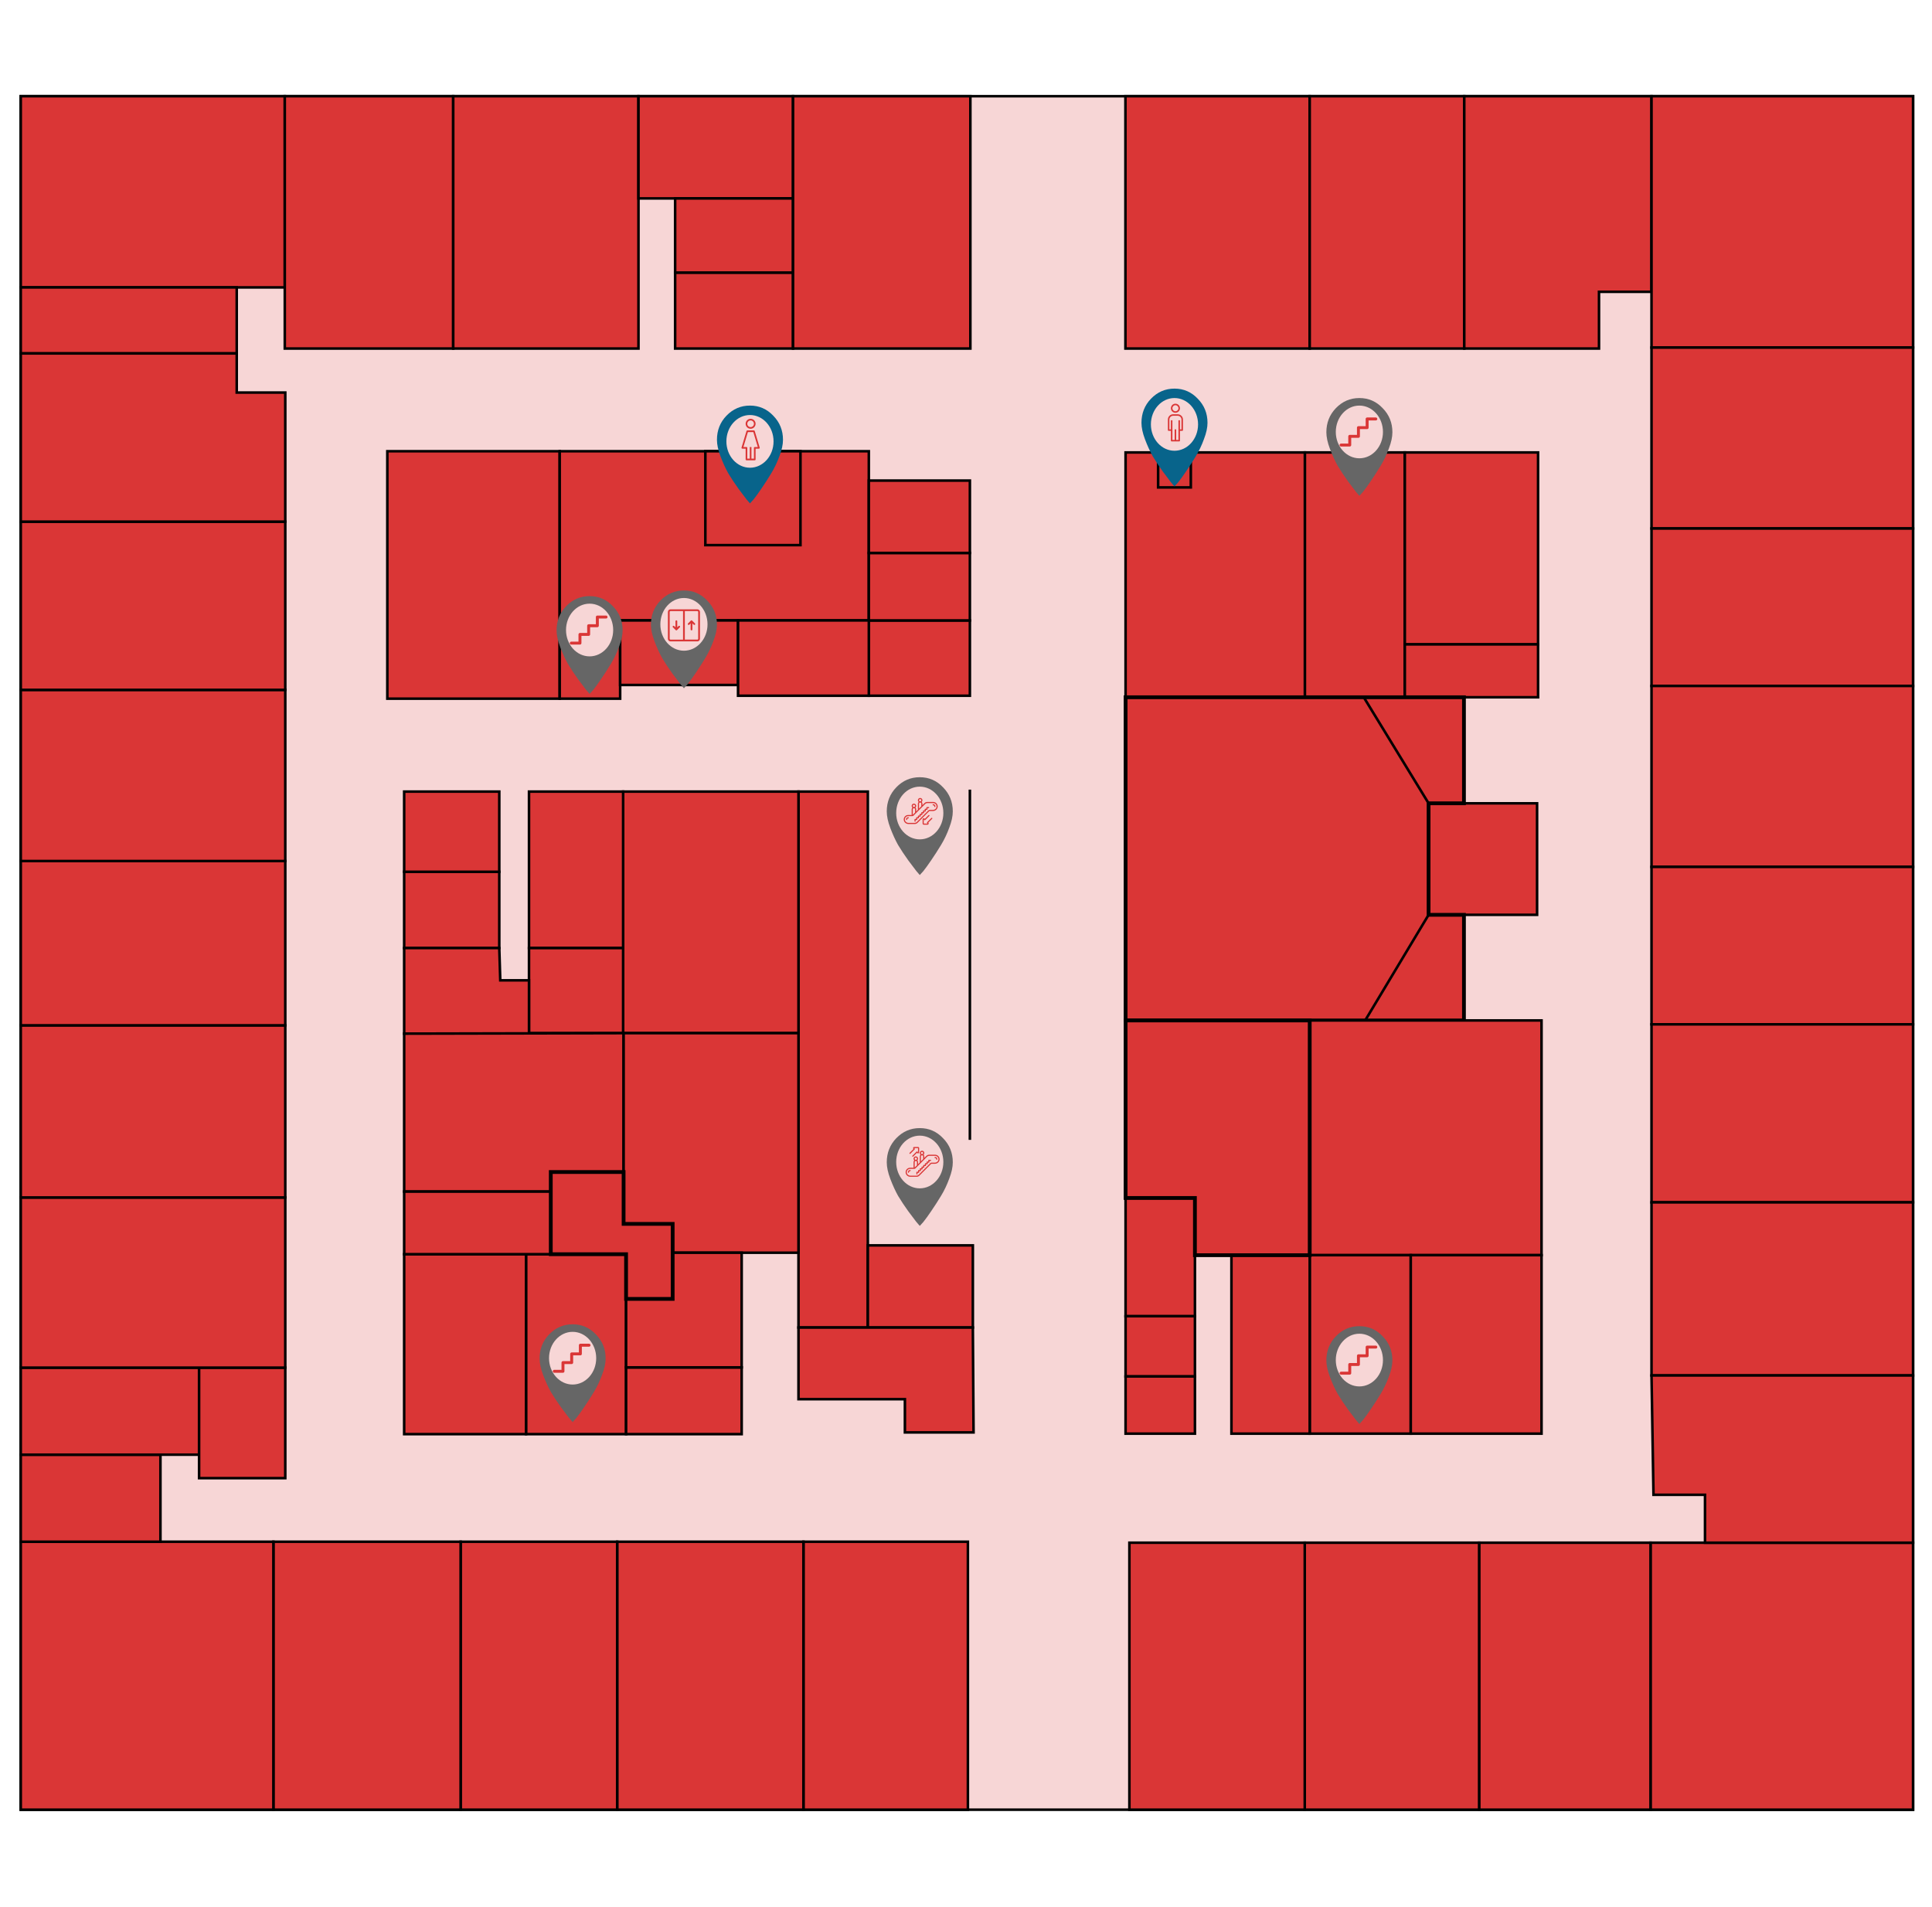 <svg
    width="1024"
    height="1011"
    viewBox="0 0 1024 1011"
    fill="none"
    xmlns="http://www.w3.org/2000/svg">

    <path
        d="M1013.96 51H11V959.316H1013.96V51Z"
        fill="#F7D6D6"
        stroke="black"
        stroke-width="1.36" />
    <path
        d="M150.942 51H11V152.356H150.942V51Z"
        fill="#DA3636"
        stroke="black"
        stroke-width="1.36" />
    <path
        d="M240.211 51H150.942V184.759H240.211V51Z"
        fill="#DA3636"
        stroke="black"
        stroke-width="1.36" />
    <path
        d="M338.407 51H240.211V184.759H338.407V51Z"
        fill="#DA3636"
        stroke="black"
        stroke-width="1.36" />
    <path d="M420.325 51H338.407V105.177H420.325V51Z"
        fill="#DA3636"
        stroke="black"
        stroke-width="1.36" />
    <path
        d="M420.324 105.177H357.836V144.579H420.324V105.177Z"
        fill="#DA3636"
        stroke="black"
        stroke-width="1.36" />
    <path
        d="M420.324 144.579H357.836V184.759H420.324V144.579Z"
        fill="#DA3636"
        stroke="black"
        stroke-width="1.36" />
    <path
        d="M514.319 51H420.324V184.759H514.319V51Z"
        fill="#DA3636"
        stroke="black"
        stroke-width="1.36" />
    <path
        d="M694.17 51H596.499V184.759H694.17V51Z"
        fill="#DA3636"
        stroke="black"
        stroke-width="1.36" />
    <path
        d="M776.088 51H694.17V184.759H776.088V51Z"
        fill="#DA3636"
        stroke="black"
        stroke-width="1.36" />
    <path
        d="M875.334 51V154.689H847.503V184.759H776.088V51H875.334Z"
        fill="#DA3636"
        stroke="black"
        stroke-width="1.36" />
    <path
        d="M1013.96 51H875.334V184.24H1013.96V51Z"
        fill="#DA3636"
        stroke="black"
        stroke-width="1.36" />
    <path
        d="M1013.96 184.24H875.334V280.153H1013.96V184.24Z"
        fill="#DA3636"
        stroke="black"
        stroke-width="1.36" />
    <path
        d="M1013.96 280.153H875.334V363.622H1013.96V280.153Z"
        fill="#DA3636"
        stroke="black"
        stroke-width="1.36" />
    <path
        d="M1013.96 363.622H875.334V459.535H1013.96V363.622Z"
        fill="#DA3636"
        stroke="black"
        stroke-width="1.36" />
    <path
        d="M1013.96 459.535H875.334V543.004H1013.96V459.535Z"
        fill="#DA3636"
        stroke="black"
        stroke-width="1.36" />
    <path
        d="M1013.96 543.004H875.334V637.361H1013.96V543.004Z"
        fill="#DA3636"
        stroke="black"
        stroke-width="1.36" />
    <path
        d="M1013.96 637.361H875.334V729.126H1013.96V637.361Z"
        fill="#DA3636"
        stroke="black"
        stroke-width="1.36" />
    <path
        d="M1013.96 817.78H874.809V959.316H1013.96V817.78Z"
        fill="#DA3636"
        stroke="black"
        stroke-width="1.36" />
    <path
        d="M874.809 817.78H783.964V959.316H874.809V817.78Z"
        fill="#DA3636"
        stroke="black"
        stroke-width="1.36" />
    <path
        d="M783.964 817.78H691.545V959.316H783.964V817.78Z"
        fill="#DA3636"
        stroke="black"
        stroke-width="1.36" />
    <path
        d="M691.545 817.78H598.6V959.316H691.545V817.78Z"
        fill="#DA3636"
        stroke="black"
        stroke-width="1.36" />
    <path
        d="M513.007 817.262H425.838V959.316H513.007V817.262Z"
        fill="#DA3636"
        stroke="black"
        stroke-width="1.36" />
    <path
        d="M425.838 817.262H327.117V959.316H425.838V817.262Z"
        fill="#DA3636"
        stroke="black"
        stroke-width="1.36" />
    <path
        d="M327.117 817.262H244.15V959.316H327.117V817.262Z"
        fill="#DA3636"
        stroke="black"
        stroke-width="1.36" />
    <path
        d="M244.15 817.262H144.903V959.316H244.15V817.262Z"
        fill="#DA3636"
        stroke="black"
        stroke-width="1.36" />
    <path
        d="M144.903 817.262H11V959.316H144.903V817.262Z"
        fill="#DA3636"
        stroke="black"
        stroke-width="1.36" />
    <path
        d="M85.041 771.12H11V817.262H85.041V771.12Z"
        fill="#DA3636"
        stroke="black"
        stroke-width="1.36" />
    <path
        d="M105.52 724.979H11V771.12H105.52V724.979Z"
        fill="#DA3636"
        stroke="black"
        stroke-width="1.36" />
    <path
        d="M151.205 724.979H105.52V783.563H151.205V724.979Z"
        fill="#DA3636"
        stroke="black"
        stroke-width="1.36" />
    <path
        d="M151.205 634.769H11V724.979H151.205V634.769Z"
        fill="#DA3636"
        stroke="black"
        stroke-width="1.36" />
    <path
        d="M151.205 543.523H11V634.769H151.205V543.523Z"
        fill="#DA3636"
        stroke="black"
        stroke-width="1.36" />
    <path
        d="M151.205 456.424H11V543.523H151.205V456.424Z"
        fill="#DA3636"
        stroke="black"
        stroke-width="1.36" />
    <path
        d="M151.205 365.696H11V456.424H151.205V365.696Z"
        fill="#DA3636"
        stroke="black"
        stroke-width="1.36" />
    <path
        d="M151.205 276.524H11V365.696H151.205V276.524Z"
        fill="#DA3636"
        stroke="black"
        stroke-width="1.36" />
    <path
        d="M125.474 152.356H11V187.351H125.474V152.356Z"
        fill="#DA3636"
        stroke="black"
        stroke-width="1.36" />
    <path
        d="M151.205 276.524V208.089H125.474V187.351H11V276.524H151.205Z"
        fill="#DA3636"
        stroke="black"
        stroke-width="1.36" />
    <path
        d="M903.69 817.78V792.376H876.384L875.334 729.126H1013.96V817.78H903.69Z"
        fill="#DA3636"
        stroke="black"
        stroke-width="1.36" />
    <path
        d="M296.661 239.196H205.291V370.362H296.661V239.196Z"
        fill="#DA3636"
        stroke="black"
        stroke-width="1.36" />
    <path
        d="M460.495 239.196H296.661V328.887H460.495V239.196Z"
        fill="#DA3636"
        stroke="black"
        stroke-width="1.36" />
    <path
        d="M424.263 239.196H373.852V288.966H424.263V239.196Z"
        fill="#DA3636"
        stroke="black"
        stroke-width="1.36" />
    <path
        d="M328.692 328.887H296.661V370.362H328.692V328.887Z"
        fill="#DA3636"
        stroke="black"
        stroke-width="1.36" />
    <path
        d="M361.775 328.887H328.693V363.104H361.775V328.887Z"
        fill="#DA3636"
        stroke="black"
        stroke-width="1.36" />
    <path
        d="M391.181 328.887H361.775V363.104H391.181V328.887Z"
        fill="#DA3636"
        stroke="black"
        stroke-width="1.36" />
    <path
        d="M514.057 328.887H460.495V368.807H514.057V328.887Z"
        fill="#DA3636"
        stroke="black"
        stroke-width="1.36" />
    <path
        d="M514.057 293.114H460.495V328.887H514.057V293.114Z"
        fill="#DA3636"
        stroke="black"
        stroke-width="1.36" />
    <path
        d="M514.057 254.749H460.495V293.114H514.057V254.749Z"
        fill="#DA3636"
        stroke="black"
        stroke-width="1.36" />
    <path
        d="M460.496 328.887H391.181V368.807H460.496V328.887Z"
        fill="#DA3636"
        stroke="black"
        stroke-width="1.36" />
    <path
        d="M459.97 419.614H423.213V703.722H459.97V419.614Z"
        fill="#DA3636"
        stroke="black"
        stroke-width="1.36" />
    <path
        d="M515.632 660.173H459.97V703.722H515.632V660.173Z"
        fill="#DA3636"
        stroke="black"
        stroke-width="1.36" />
    <path
        d="M423.213 419.614H330.268V547.67H423.213V419.614Z"
        fill="#DA3636"
        stroke="black"
        stroke-width="1.36" />
    <path
        d="M330.268 419.614H280.382V502.566H330.268V419.614Z"
        fill="#DA3636"
        stroke="black"
        stroke-width="1.36" />
    <path
        d="M330.268 502.566H280.382V547.67H330.268V502.566Z"
        fill="#DA3636"
        stroke="black"
        stroke-width="1.36" />
    <path
        d="M264.629 462.127H214.218V502.566H264.629V462.127Z"
        fill="#DA3636"
        stroke="black"
        stroke-width="1.36" />
    <path
        d="M264.629 419.614H214.218V462.127H264.629V419.614Z"
        fill="#DA3636"
        stroke="black"
        stroke-width="1.36" />
    <path
        d="M280.382 547.93V519.674H265.154L264.629 502.566H214.218V547.93H280.382Z"
        fill="#DA3636"
        stroke="black"
        stroke-width="1.36" />
    <path d="M331.843 664.839H278.807V760.233H331.843V664.839Z"
        fill="#DA3636"
        stroke="black"
        stroke-width="1.36" />
    <path
        d="M278.807 664.839H214.218V760.233H278.807V664.839Z"
        fill="#DA3636"
        stroke="black"
        stroke-width="1.36" />
    <path
        d="M214.218 547.93V631.658H291.935V621.29H330.53V547.67L214.218 547.93Z"
        fill="#DA3636"
        stroke="black"
        stroke-width="1.36" />
    <path
        d="M330.53 547.67V648.767H356.523V664.061H423.213V547.67H330.53Z"
        fill="#DA3636"
        stroke="black"
        stroke-width="1.36" />
    <path
        d="M291.935 631.658H214.218V664.839H291.935V631.658Z"
        fill="#DA3636"
        stroke="black"
        stroke-width="1.36" />
    <path
        d="M393.102 724.847H331.843V760.233H393.102V724.847Z"
        fill="#DA3636"
        stroke="black"
        stroke-width="1.36" />
    <path
        d="M423.213 703.722V741.71H479.617V759.307H516.005L515.632 703.722H423.213Z"
        fill="#DA3636"
        stroke="black"
        stroke-width="1.36" />
    <path
        d="M393.102 724.847V664.061H356.523V688.554H331.843V724.847H393.102Z"
        fill="#DA3636"
        stroke="black"
        stroke-width="1.36" />
    <path
        d="M691.635 239.84H596.58V369.615H691.635V239.84Z"
        fill="#DA3636"
        stroke="black"
        stroke-width="1.36" />
    <path
        d="M631.157 239.84H613.828V258.378H631.157V239.84Z"
        fill="#DA3636"
        stroke="black"
        stroke-width="1.36" />
    <path
        d="M744.581 239.84H691.635V369.615H744.581V239.84Z"
        fill="#DA3636"
        stroke="black"
        stroke-width="1.36" />
    <path
        d="M815.209 239.84H744.581V341.588H815.209V239.84Z"
        fill="#DA3636"
        stroke="black"
        stroke-width="1.36" />
    <path
        d="M815.208 341.588H744.581V369.615H815.208V341.588Z"
        fill="#DA3636"
        stroke="black"
        stroke-width="1.36" />
    <path
        d="M814.683 425.836H757.183V484.939H814.683V425.836Z"
        fill="#DA3636"
        stroke="black"
        stroke-width="1.36" />
    <path
        d="M596.582 369.612V540.94H775.926V484.941H757.176V425.826H775.926V369.612H596.582Z"
        fill="#DA3636"
        stroke="black"
        stroke-width="2" />
    <path
        d="M817.046 540.931H694.17V665.357H817.046V540.931Z"
        fill="#DA3636"
        stroke="black"
        stroke-width="1.36" />
    <path
        d="M747.731 665.357H694.17V759.974H747.731V665.357Z"
        fill="#DA3636"
        stroke="black"
        stroke-width="1.36" />
    <path
        d="M817.046 665.357H747.732V759.974H817.046V665.357Z"
        fill="#DA3636"
        stroke="black"
        stroke-width="1.36" />
    <path
        d="M694.17 665.357H652.686V759.974H694.17V665.357Z"
        fill="#DA3636"
        stroke="black"
        stroke-width="1.36" />
    <path
        d="M596.58 369.615V635.031V369.615Z"
        fill="#DA3636" />
    <path
        d="M596.58 369.615V635.031"
        stroke="black"
        stroke-width="1.36" />
    <path
        d="M633.339 635.031H596.58V697.719H633.339V635.031Z"
        fill="#DA3636"
        stroke="black"
        stroke-width="1.36" />
    <path
        d="M633.339 697.719H596.58V729.645H633.339V697.719Z"
        fill="#DA3636"
        stroke="black"
        stroke-width="1.36" />
    <path
        d="M633.339 729.645H596.58V759.974H633.339V729.645Z"
        fill="#DA3636"
        stroke="black"
        stroke-width="1.36" />
    <path
        d="M652.686 665.357H633.339H652.686Z"
        fill="#DA3636" />
    <path
        d="M652.686 665.357H633.339"
        stroke="black"
        stroke-width="1.36" />
    <path
        d="M694.17 540.931H596.58H694.17Z"
        fill="#DA3636" />
    <path
        d="M694.17 540.931H596.58"
        stroke="black"
        stroke-width="1.36" />
    <path
        d="M757.183 484.938L723.568 540.931L757.183 484.938Z"
        fill="#DA3636" />
    <path
        d="M757.183 484.938L723.568 540.931"
        stroke="black"
        stroke-width="1.36" />
    <path
        d="M757.183 425.836L722.825 369.615L757.183 425.836Z"
        fill="#DA3636" />
    <path
        d="M757.183 425.836L722.825 369.615"
        stroke="black"
        stroke-width="1.36" />
    <path
        d="M514.057 418.578V604.237V418.578Z"
        fill="#DA3636" />
    <path
        d="M514.057 418.578V604.237"
        stroke="black"
        stroke-width="1.36" />
    <path
        d="M291.926 621.282V648.772V664.847H330.52H331.832V688.542H356.52V648.772H330.52V621.282H291.926Z"
        fill="#DA3636"
        stroke="black"
        stroke-width="2" />
    <path d="M596.582 540.94V635.042H633.332V665.371H694.176V635.042V540.94H596.582Z"
        fill="#DA3636"
        stroke="black"
        stroke-width="2" />
    <path
        d="M358.037 335.761C359.29 336.978 360.777 337.587 362.5 337.587C364.223 337.587 365.671 336.978 366.846 335.761C368.098 334.463 368.725 332.921 368.725 331.136C368.725 329.351 368.098 327.85 366.846 326.632C365.671 325.334 364.223 324.685 362.5 324.685C360.777 324.685 359.29 325.334 358.037 326.632C356.862 327.85 356.275 329.351 356.275 331.136C356.275 332.921 356.862 334.463 358.037 335.761ZM350.05 318.356C353.496 314.785 357.645 313 362.5 313C367.355 313 371.465 314.785 374.832 318.356C378.277 321.845 380 326.105 380 331.136C380 333.651 379.374 336.532 378.121 339.778C376.946 343.024 375.498 346.067 373.775 348.907C372.053 351.747 370.33 354.425 368.607 356.94C366.963 359.375 365.554 361.322 364.379 362.783L362.5 364.852C362.03 364.284 361.404 363.554 360.621 362.661C359.838 361.687 358.428 359.821 356.393 357.062C354.357 354.222 352.556 351.503 350.99 348.907C349.502 346.229 348.132 343.227 346.879 339.9C345.626 336.573 345 333.651 345 331.136C345 326.105 346.683 321.845 350.05 318.356Z"
        fill="#666666" />
    <path
        d="M362.5 344.941C369.404 344.941 375 338.686 375 330.971C375 323.255 369.404 317 362.5 317C355.596 317 350 323.255 350 330.971C350 338.686 355.596 344.941 362.5 344.941Z"
        fill="#F7D6D6" />
    <path
        d="M369.632 323.002H355.365C354.612 323.002 354 323.614 354 324.367V338.637C354 339.386 354.612 339.999 355.365 339.999H369.635C370.388 339.999 371 339.386 371 338.634V324.367C370.997 323.614 370.384 323.002 369.632 323.002ZM362.027 339.055H355.365C355.134 339.055 354.947 338.868 354.947 338.637V324.367C354.947 324.136 355.134 323.949 355.365 323.949H362.027V339.055ZM369.635 339.052H362.97V323.945H369.632C369.862 323.945 370.05 324.133 370.05 324.364V338.634H370.053C370.053 338.864 369.866 339.052 369.635 339.052Z"
        fill="#DA3636" />
    <path
        d="M360.313 331.865C360.129 331.681 359.832 331.681 359.644 331.865L358.958 332.551V329.308C358.958 329.047 358.748 328.837 358.487 328.837C358.226 328.837 358.015 329.047 358.015 329.308V332.551L357.329 331.868C357.145 331.684 356.847 331.684 356.66 331.868C356.476 332.052 356.476 332.35 356.66 332.537L358.152 334.026C358.246 334.12 358.366 334.163 358.487 334.163C358.607 334.163 358.728 334.116 358.821 334.026L360.313 332.534C360.497 332.35 360.497 332.052 360.313 331.865Z"
        fill="#DA3636" />
    <path
        d="M368.337 330.466L366.845 328.974C366.751 328.88 366.63 328.837 366.51 328.837C366.39 328.837 366.269 328.884 366.175 328.974L364.683 330.466C364.499 330.65 364.499 330.948 364.683 331.135C364.867 331.319 365.165 331.319 365.352 331.135L366.038 330.449V333.691C366.038 333.952 366.249 334.163 366.51 334.163C366.771 334.163 366.982 333.952 366.982 333.691V330.449L367.668 331.135C367.852 331.319 368.149 331.319 368.337 331.135C368.521 330.951 368.521 330.653 368.337 330.466Z"
        fill="#DA3636" />
    <path
        d="M483.037 620.761C484.29 621.978 485.777 622.587 487.5 622.587C489.223 622.587 490.671 621.978 491.846 620.761C493.098 619.463 493.725 617.921 493.725 616.136C493.725 614.351 493.098 612.85 491.846 611.632C490.671 610.334 489.223 609.685 487.5 609.685C485.777 609.685 484.29 610.334 483.037 611.632C481.862 612.85 481.275 614.351 481.275 616.136C481.275 617.921 481.862 619.463 483.037 620.761ZM475.05 603.356C478.496 599.785 482.645 598 487.5 598C492.355 598 496.465 599.785 499.832 603.356C503.277 606.845 505 611.105 505 616.136C505 618.651 504.374 621.532 503.121 624.778C501.946 628.024 500.498 631.067 498.775 633.907C497.053 636.747 495.33 639.425 493.607 641.94C491.963 644.375 490.554 646.322 489.379 647.783L487.5 649.852C487.03 649.284 486.404 648.554 485.621 647.661C484.838 646.687 483.428 644.821 481.393 642.062C479.357 639.222 477.556 636.503 475.99 633.907C474.502 631.229 473.132 628.227 471.879 624.9C470.626 621.573 470 618.651 470 616.136C470 611.105 471.683 606.845 475.05 603.356Z"
        fill="#666666" />
    <path
        d="M487.5 629.941C494.404 629.941 500 623.686 500 615.971C500 608.255 494.404 602 487.5 602C480.596 602 475 608.255 475 615.971C475 623.686 480.596 629.941 487.5 629.941Z"
        fill="#F7D6D6" />
    <path
        d="M482.401 620.207C482.08 620.198 481.769 620.321 481.542 620.548C481.315 620.776 481.191 621.086 481.201 621.407C481.201 621.573 481.335 621.707 481.501 621.707C481.667 621.707 481.801 621.573 481.801 621.407C481.791 621.245 481.851 621.086 481.966 620.971C482.081 620.856 482.24 620.797 482.403 620.807C482.568 620.807 482.702 620.672 482.702 620.507C482.701 620.341 482.567 620.207 482.401 620.207Z"
        fill="#DA3636" />
    <path
        d="M495.601 613.907C495.763 613.897 495.922 613.957 496.037 614.072C496.151 614.186 496.211 614.345 496.201 614.507C496.201 614.673 496.335 614.807 496.501 614.807C496.666 614.807 496.801 614.673 496.801 614.507C496.81 614.186 496.687 613.876 496.46 613.648C496.233 613.421 495.922 613.298 495.601 613.307C495.435 613.307 495.301 613.442 495.301 613.607C495.301 613.773 495.435 613.907 495.601 613.907Z"
        fill="#DA3636" />
    <path
        d="M489.601 617.507C489.435 617.507 489.301 617.642 489.301 617.807V618.407H488.701C488.535 618.407 488.401 618.542 488.401 618.707V619.307H487.801C487.635 619.307 487.501 619.442 487.501 619.607V620.207H486.901C486.735 620.207 486.601 620.342 486.601 620.507V621.107H486.001C485.835 621.107 485.701 621.242 485.701 621.407V622.307C485.701 622.473 485.835 622.607 486.001 622.607C486.167 622.607 486.301 622.473 486.301 622.307V621.707H486.901C487.067 621.707 487.201 621.573 487.201 621.407V620.807H487.801C487.967 620.807 488.101 620.673 488.101 620.507V619.907H488.701C488.867 619.907 489.001 619.773 489.001 619.607V619.007H489.601C489.767 619.007 489.901 618.873 489.901 618.707V618.107H490.501C490.667 618.107 490.801 617.973 490.801 617.807V617.207H491.401C491.567 617.207 491.701 617.073 491.701 616.907V616.307H492.301C492.467 616.307 492.601 616.173 492.601 616.007V615.407H493.201C493.367 615.407 493.501 615.273 493.501 615.107C493.501 614.942 493.367 614.807 493.201 614.807H492.301C492.135 614.807 492.001 614.942 492.001 615.107V615.707H491.401C491.235 615.707 491.101 615.842 491.101 616.007V616.607H490.501C490.335 616.607 490.201 616.742 490.201 616.907V617.507H489.601Z"
        fill="#DA3636" />
    <path
        d="M484.201 616.007V619.007H482.401C481.105 619.007 480.043 620.035 480.001 621.33C479.983 621.967 480.227 622.584 480.676 623.037C481.152 623.527 481.805 623.805 482.488 623.807H485.822C486.38 623.809 486.914 623.587 487.307 623.192L493.504 616.995C493.561 616.939 493.637 616.908 493.716 616.907H495.514C496.197 616.905 496.85 616.627 497.326 616.137C497.775 615.684 498.018 615.067 498.001 614.43C497.959 613.135 496.897 612.107 495.601 612.107H492.481C491.924 612.106 491.389 612.327 490.996 612.722L489.901 613.817V613.007C489.902 612.689 489.775 612.384 489.549 612.159C489.53 612.14 489.507 612.125 489.486 612.107C489.865 611.78 490 611.251 489.825 610.781C489.65 610.311 489.202 610 488.701 610C488.2 610 487.751 610.311 487.576 610.781C487.401 611.251 487.537 611.78 487.916 612.107C487.653 612.333 487.502 612.661 487.501 613.007V616.217L486.601 617.117V616.007C486.602 615.689 486.475 615.384 486.249 615.159C486.23 615.14 486.207 615.125 486.186 615.107C486.565 614.78 486.7 614.251 486.525 613.781C486.35 613.311 485.902 613 485.401 613C484.9 613 484.451 613.311 484.276 613.781C484.101 614.251 484.237 614.78 484.615 615.107C484.353 615.333 484.202 615.661 484.201 616.007ZM491.419 613.147C491.7 612.864 492.082 612.706 492.481 612.707H495.601C496.573 612.707 497.369 613.478 497.401 614.449C497.413 614.924 497.23 615.382 496.896 615.719C496.533 616.093 496.035 616.305 495.514 616.307H493.716C493.478 616.307 493.248 616.402 493.08 616.571L486.883 622.768C486.602 623.05 486.22 623.208 485.822 623.207H482.488C481.967 623.205 481.47 622.993 481.108 622.619C480.772 622.283 480.589 621.824 480.601 621.349C480.632 620.378 481.429 619.607 482.401 619.607H484.585C484.824 619.608 485.053 619.513 485.222 619.344L491.419 613.147ZM488.101 611.207C488.101 610.876 488.37 610.607 488.701 610.607C489.032 610.607 489.301 610.876 489.301 611.207C489.301 611.539 489.032 611.807 488.701 611.807C488.37 611.807 488.101 611.539 488.101 611.207ZM488.101 613.007C488.101 612.676 488.37 612.407 488.701 612.407C489.032 612.407 489.301 612.676 489.301 613.007V614.417L488.101 615.617V613.007ZM484.801 614.207C484.801 613.876 485.07 613.607 485.401 613.607C485.732 613.607 486.001 613.876 486.001 614.207C486.001 614.539 485.732 614.807 485.401 614.807C485.07 614.807 484.801 614.539 484.801 614.207ZM485.825 615.583C485.938 615.696 486.001 615.848 486.001 616.007V617.717L484.801 618.917V616.007C484.801 615.765 484.947 615.547 485.171 615.454C485.395 615.361 485.653 615.412 485.825 615.583Z"
        fill="#DA3636" />
    <path
        d="M482.088 611.581C482.205 611.698 482.395 611.698 482.512 611.581L484.795 609.298C484.908 609.185 484.913 609.003 484.806 608.885L484.547 608.6H486.569V610.825L486.233 610.456C486.178 610.395 486.1 610.36 486.018 610.358C485.936 610.353 485.855 610.385 485.799 610.446L483.588 612.657C483.51 612.732 483.479 612.844 483.506 612.949C483.533 613.054 483.615 613.135 483.72 613.163C483.825 613.19 483.937 613.159 484.012 613.081L486.001 611.092L486.125 611.229C486.292 611.412 486.554 611.474 486.785 611.385C487.016 611.296 487.169 611.074 487.169 610.826V608.6C487.169 608.269 486.9 608 486.569 608H484.547C484.309 607.998 484.093 608.138 483.999 608.356C483.901 608.573 483.941 608.827 484.102 609.002L484.169 609.076L482.088 611.157C481.971 611.274 481.971 611.464 482.088 611.581Z"
        fill="#DA3636" />
    <path
        d="M483.037 434.761C484.29 435.978 485.777 436.587 487.5 436.587C489.223 436.587 490.671 435.978 491.846 434.761C493.098 433.463 493.725 431.921 493.725 430.136C493.725 428.351 493.098 426.85 491.846 425.632C490.671 424.334 489.223 423.685 487.5 423.685C485.777 423.685 484.29 424.334 483.037 425.632C481.862 426.85 481.275 428.351 481.275 430.136C481.275 431.921 481.862 433.463 483.037 434.761ZM475.05 417.356C478.496 413.785 482.645 412 487.5 412C492.355 412 496.465 413.785 499.832 417.356C503.277 420.845 505 425.105 505 430.136C505 432.651 504.374 435.532 503.121 438.778C501.946 442.024 500.498 445.067 498.775 447.907C497.053 450.747 495.33 453.425 493.607 455.94C491.963 458.375 490.554 460.322 489.379 461.783L487.5 463.852C487.03 463.284 486.404 462.554 485.621 461.661C484.838 460.687 483.428 458.821 481.393 456.062C479.357 453.222 477.556 450.503 475.99 447.907C474.502 445.229 473.132 442.227 471.879 438.9C470.626 435.573 470 432.651 470 430.136C470 425.105 471.683 420.845 475.05 417.356Z"
        fill="#666666" />
    <path
        d="M487.5 444.941C494.404 444.941 500 438.686 500 430.971C500 423.255 494.404 417 487.5 417C480.596 417 475 423.255 475 430.971C475 438.686 480.596 444.941 487.5 444.941Z"
        fill="#F7D6D6" />
    <path
        d="M481.401 433.207C481.08 433.198 480.769 433.321 480.542 433.548C480.315 433.776 480.191 434.086 480.201 434.407C480.201 434.573 480.335 434.707 480.501 434.707C480.667 434.707 480.801 434.573 480.801 434.407C480.791 434.245 480.851 434.086 480.966 433.971C481.081 433.856 481.24 433.797 481.403 433.807C481.568 433.807 481.702 433.672 481.702 433.507C481.701 433.341 481.567 433.207 481.401 433.207Z"
        fill="#DA3636" />
    <path
        d="M494.601 426.907C494.763 426.897 494.922 426.957 495.037 427.072C495.152 427.186 495.211 427.345 495.201 427.507C495.201 427.673 495.335 427.807 495.501 427.807C495.667 427.807 495.801 427.673 495.801 427.507C495.81 427.186 495.687 426.876 495.46 426.648C495.233 426.421 494.922 426.298 494.601 426.307C494.435 426.307 494.301 426.442 494.301 426.607C494.301 426.773 494.435 426.907 494.601 426.907Z"
        fill="#DA3636" />
    <path
        d="M488.601 430.507C488.435 430.507 488.301 430.642 488.301 430.807V431.407H487.701C487.535 431.407 487.401 431.542 487.401 431.707V432.307H486.801C486.635 432.307 486.501 432.442 486.501 432.607V433.207H485.901C485.735 433.207 485.601 433.342 485.601 433.507V434.107H485.001C484.835 434.107 484.701 434.242 484.701 434.407V435.307C484.701 435.473 484.835 435.607 485.001 435.607C485.167 435.607 485.301 435.473 485.301 435.307V434.707H485.901C486.067 434.707 486.201 434.573 486.201 434.407V433.807H486.801C486.967 433.807 487.101 433.673 487.101 433.507V432.907H487.701C487.867 432.907 488.001 432.773 488.001 432.607V432.007H488.601C488.767 432.007 488.901 431.873 488.901 431.707V431.107H489.501C489.667 431.107 489.801 430.973 489.801 430.807V430.207H490.401C490.567 430.207 490.701 430.073 490.701 429.907V429.307H491.301C491.467 429.307 491.601 429.173 491.601 429.007V428.407H492.201C492.367 428.407 492.501 428.273 492.501 428.107C492.501 427.942 492.367 427.807 492.201 427.807H491.301C491.135 427.807 491.001 427.942 491.001 428.107V428.707H490.401C490.235 428.707 490.101 428.842 490.101 429.007V429.607H489.501C489.335 429.607 489.201 429.742 489.201 429.907V430.507H488.601Z"
        fill="#DA3636" />
    <path
        d="M483.201 429.007V432.007H481.401C480.105 432.007 479.043 433.035 479.001 434.33C478.983 434.967 479.227 435.584 479.676 436.037C480.152 436.527 480.805 436.805 481.488 436.807H484.822C485.38 436.809 485.914 436.587 486.307 436.192L492.504 429.995C492.561 429.939 492.637 429.908 492.716 429.907H494.514C495.197 429.905 495.85 429.627 496.326 429.137C496.775 428.684 497.018 428.067 497.001 427.43C496.959 426.135 495.897 425.107 494.601 425.107H491.481C490.924 425.106 490.389 425.327 489.996 425.722L488.901 426.817V426.007C488.902 425.689 488.775 425.384 488.549 425.159C488.53 425.14 488.507 425.125 488.486 425.107C488.865 424.779 489 424.251 488.825 423.781C488.65 423.311 488.202 423 487.701 423C487.2 423 486.751 423.311 486.576 423.781C486.401 424.251 486.537 424.779 486.916 425.107C486.653 425.333 486.502 425.661 486.501 426.007V429.217L485.601 430.117V429.007C485.602 428.689 485.475 428.384 485.249 428.159C485.23 428.14 485.207 428.125 485.186 428.107C485.565 427.78 485.7 427.251 485.525 426.781C485.35 426.311 484.902 426 484.401 426C483.9 426 483.451 426.311 483.276 426.781C483.101 427.251 483.237 427.78 483.615 428.107C483.353 428.333 483.202 428.661 483.201 429.007ZM490.419 426.147C490.7 425.864 491.082 425.706 491.481 425.707H494.601C495.573 425.707 496.369 426.478 496.401 427.449C496.413 427.924 496.23 428.382 495.896 428.719C495.533 429.093 495.035 429.305 494.514 429.307H492.716C492.478 429.307 492.248 429.402 492.08 429.571L485.883 435.768C485.602 436.05 485.22 436.208 484.822 436.207H481.488C480.967 436.205 480.47 435.993 480.108 435.619C479.772 435.283 479.589 434.824 479.601 434.349C479.632 433.378 480.429 432.607 481.401 432.607H483.585C483.824 432.608 484.053 432.513 484.222 432.344L490.419 426.147ZM487.101 424.207C487.101 423.876 487.37 423.607 487.701 423.607C488.032 423.607 488.301 423.876 488.301 424.207C488.301 424.539 488.032 424.807 487.701 424.807C487.37 424.807 487.101 424.539 487.101 424.207ZM487.101 426.007C487.101 425.676 487.37 425.407 487.701 425.407C488.032 425.407 488.301 425.676 488.301 426.007V427.417L487.101 428.617V426.007ZM483.801 427.207C483.801 426.876 484.07 426.607 484.401 426.607C484.732 426.607 485.001 426.876 485.001 427.207C485.001 427.539 484.732 427.807 484.401 427.807C484.07 427.807 483.801 427.539 483.801 427.207ZM484.825 428.583C484.938 428.696 485.001 428.848 485.001 429.007V430.717L483.801 431.917V429.007C483.801 428.765 483.947 428.547 484.171 428.454C484.395 428.361 484.653 428.412 484.825 428.583Z"
        fill="#DA3636" />
    <path
        d="M494.081 433.592C493.964 433.475 493.774 433.475 493.657 433.592L491.374 435.875C491.261 435.988 491.256 436.169 491.363 436.288L491.622 436.573H489.6V434.348L489.936 434.717C489.991 434.777 490.069 434.813 490.151 434.815C490.233 434.82 490.314 434.787 490.37 434.727L492.581 432.516C492.659 432.441 492.69 432.329 492.663 432.224C492.635 432.119 492.554 432.037 492.449 432.01C492.344 431.982 492.232 432.014 492.157 432.092L490.168 434.08L490.044 433.944C489.877 433.76 489.615 433.698 489.384 433.788C489.153 433.877 489 434.099 489 434.347V436.573C489 436.904 489.269 437.173 489.6 437.173H491.622C491.86 437.175 492.075 437.034 492.17 436.816C492.268 436.6 492.228 436.345 492.067 436.17L492 436.097L494.081 434.016C494.198 433.899 494.198 433.709 494.081 433.592Z"
        fill="#DA3636" />
    <path
        d="M716.037 725.761C717.29 726.978 718.777 727.587 720.5 727.587C722.223 727.587 723.671 726.978 724.846 725.761C726.098 724.463 726.725 722.921 726.725 721.136C726.725 719.351 726.098 717.85 724.846 716.632C723.671 715.334 722.223 714.685 720.5 714.685C718.777 714.685 717.29 715.334 716.037 716.632C714.862 717.85 714.275 719.351 714.275 721.136C714.275 722.921 714.862 724.463 716.037 725.761ZM708.05 708.356C711.496 704.785 715.645 703 720.5 703C725.355 703 729.465 704.785 732.832 708.356C736.277 711.845 738 716.105 738 721.136C738 723.651 737.374 726.532 736.121 729.778C734.946 733.024 733.498 736.067 731.775 738.907C730.053 741.747 728.33 744.425 726.607 746.94C724.963 749.375 723.554 751.322 722.379 752.783L720.5 754.852C720.03 754.284 719.404 753.554 718.621 752.661C717.838 751.687 716.428 749.821 714.393 747.062C712.357 744.222 710.556 741.503 708.99 738.907C707.502 736.229 706.132 733.227 704.879 729.9C703.626 726.573 703 723.651 703 721.136C703 716.105 704.683 711.845 708.05 708.356Z"
        fill="#666666" />
    <path
        d="M720.5 734.941C727.404 734.941 733 728.686 733 720.971C733 713.255 727.404 707 720.5 707C713.596 707 708 713.255 708 720.971C708 728.686 713.596 734.941 720.5 734.941Z"
        fill="#F7D6D6" />
    <path
        d="M729.219 713.305H724.609C724.178 713.305 723.828 713.654 723.828 714.086V717.914H720C719.569 717.914 719.219 718.264 719.219 718.695V722.523H715.391C714.959 722.523 714.609 722.873 714.609 723.305V727.133H710.781C710.35 727.133 710 727.483 710 727.914C710 728.345 710.35 728.695 710.781 728.695H715.391C715.598 728.695 715.797 728.613 715.943 728.466C716.09 728.32 716.172 728.121 716.172 727.914L716.172 724.086H720C720.207 724.086 720.406 724.004 720.552 723.857C720.699 723.711 720.781 723.512 720.781 723.305L720.781 719.477H724.609C724.817 719.477 725.015 719.394 725.162 719.248C725.308 719.101 725.391 718.902 725.391 718.695V714.867H729.219C729.65 714.867 730 714.517 730 714.086C730 713.654 729.65 713.305 729.219 713.305Z"
        fill="#DA3636" />
    <path
        d="M716.037 233.761C717.29 234.978 718.777 235.587 720.5 235.587C722.223 235.587 723.671 234.978 724.846 233.761C726.098 232.463 726.725 230.921 726.725 229.136C726.725 227.351 726.098 225.85 724.846 224.632C723.671 223.334 722.223 222.685 720.5 222.685C718.777 222.685 717.29 223.334 716.037 224.632C714.862 225.85 714.275 227.351 714.275 229.136C714.275 230.921 714.862 232.463 716.037 233.761ZM708.05 216.356C711.496 212.785 715.645 211 720.5 211C725.355 211 729.465 212.785 732.832 216.356C736.277 219.845 738 224.105 738 229.136C738 231.651 737.374 234.532 736.121 237.778C734.946 241.024 733.498 244.067 731.775 246.907C730.053 249.747 728.33 252.425 726.607 254.94C724.963 257.375 723.554 259.322 722.379 260.783L720.5 262.852C720.03 262.284 719.404 261.554 718.621 260.661C717.838 259.687 716.428 257.821 714.393 255.062C712.357 252.222 710.556 249.503 708.99 246.907C707.502 244.229 706.132 241.227 704.879 237.9C703.626 234.573 703 231.651 703 229.136C703 224.105 704.683 219.845 708.05 216.356Z"
        fill="#666666" />
    <path
        d="M720.5 242.941C727.404 242.941 733 236.686 733 228.971C733 221.255 727.404 215 720.5 215C713.596 215 708 221.255 708 228.971C708 236.686 713.596 242.941 720.5 242.941Z"
        fill="#F7D6D6" />
    <path
        d="M729.219 221.305H724.609C724.178 221.305 723.828 221.654 723.828 222.086V225.914H720C719.569 225.914 719.219 226.264 719.219 226.695V230.523H715.391C714.959 230.523 714.609 230.873 714.609 231.305V235.133H710.781C710.35 235.133 710 235.483 710 235.914C710 236.345 710.35 236.695 710.781 236.695H715.391C715.598 236.695 715.797 236.613 715.943 236.466C716.09 236.32 716.172 236.121 716.172 235.914L716.172 232.086H720C720.207 232.086 720.406 232.004 720.552 231.857C720.699 231.711 720.781 231.512 720.781 231.305L720.781 227.477H724.609C724.817 227.477 725.015 227.394 725.162 227.248C725.308 227.101 725.391 226.902 725.391 226.695V222.867H729.219C729.65 222.867 730 222.517 730 222.086C730 221.654 729.65 221.305 729.219 221.305Z"
        fill="#DA3636" />
    <path
        d="M299.037 724.761C300.29 725.978 301.777 726.587 303.5 726.587C305.223 726.587 306.671 725.978 307.846 724.761C309.098 723.463 309.725 721.921 309.725 720.136C309.725 718.351 309.098 716.85 307.846 715.632C306.671 714.334 305.223 713.685 303.5 713.685C301.777 713.685 300.29 714.334 299.037 715.632C297.862 716.85 297.275 718.351 297.275 720.136C297.275 721.921 297.862 723.463 299.037 724.761ZM291.05 707.356C294.496 703.785 298.645 702 303.5 702C308.355 702 312.465 703.785 315.832 707.356C319.277 710.845 321 715.105 321 720.136C321 722.651 320.374 725.532 319.121 728.778C317.946 732.024 316.498 735.067 314.775 737.907C313.053 740.747 311.33 743.425 309.607 745.94C307.963 748.375 306.554 750.322 305.379 751.783L303.5 753.852C303.03 753.284 302.404 752.554 301.621 751.661C300.838 750.687 299.428 748.821 297.393 746.062C295.357 743.222 293.556 740.503 291.99 737.907C290.502 735.229 289.132 732.227 287.879 728.9C286.626 725.573 286 722.651 286 720.136C286 715.105 287.683 710.845 291.05 707.356Z"
        fill="#666666" />
    <path
        d="M303.5 733.941C310.404 733.941 316 727.686 316 719.971C316 712.255 310.404 706 303.5 706C296.596 706 291 712.255 291 719.971C291 727.686 296.596 733.941 303.5 733.941Z"
        fill="#F7D6D6" />
    <path
        d="M312.219 712.305H307.609C307.178 712.305 306.828 712.654 306.828 713.086V716.914H303C302.569 716.914 302.219 717.264 302.219 717.695V721.523H298.391C297.959 721.523 297.609 721.873 297.609 722.305V726.133H293.781C293.35 726.133 293 726.483 293 726.914C293 727.345 293.35 727.695 293.781 727.695H298.391C298.598 727.695 298.797 727.613 298.943 727.466C299.09 727.32 299.172 727.121 299.172 726.914L299.172 723.086H303C303.207 723.086 303.406 723.004 303.552 722.857C303.699 722.711 303.781 722.512 303.781 722.305L303.781 718.477H307.609C307.817 718.477 308.015 718.394 308.162 718.248C308.308 718.101 308.391 717.902 308.391 717.695V713.867H312.219C312.65 713.867 313 713.517 313 713.086C313 712.654 312.65 712.305 312.219 712.305Z"
        fill="#DA3636" />
    <path
        d="M308.037 338.761C309.29 339.978 310.777 340.587 312.5 340.587C314.223 340.587 315.671 339.978 316.846 338.761C318.098 337.463 318.725 335.921 318.725 334.136C318.725 332.351 318.098 330.85 316.846 329.632C315.671 328.334 314.223 327.685 312.5 327.685C310.777 327.685 309.29 328.334 308.037 329.632C306.862 330.85 306.275 332.351 306.275 334.136C306.275 335.921 306.862 337.463 308.037 338.761ZM300.05 321.356C303.496 317.785 307.645 316 312.5 316C317.355 316 321.465 317.785 324.832 321.356C328.277 324.845 330 329.105 330 334.136C330 336.651 329.374 339.532 328.121 342.778C326.946 346.024 325.498 349.067 323.775 351.907C322.053 354.747 320.33 357.425 318.607 359.94C316.963 362.375 315.554 364.322 314.379 365.783L312.5 367.852C312.03 367.284 311.404 366.554 310.621 365.661C309.838 364.687 308.428 362.821 306.393 360.062C304.357 357.222 302.556 354.503 300.99 351.907C299.502 349.229 298.132 346.227 296.879 342.9C295.626 339.573 295 336.651 295 334.136C295 329.105 296.683 324.845 300.05 321.356Z"
        fill="#666666" />
    <path
        d="M312.5 347.941C319.404 347.941 325 341.686 325 333.971C325 326.255 319.404 320 312.5 320C305.596 320 300 326.255 300 333.971C300 341.686 305.596 347.941 312.5 347.941Z"
        fill="#F7D6D6" />
    <path
        d="M321.219 326.305H316.609C316.178 326.305 315.828 326.654 315.828 327.086V330.914H312C311.569 330.914 311.219 331.264 311.219 331.695V335.523H307.391C306.959 335.523 306.609 335.873 306.609 336.305V340.133H302.781C302.35 340.133 302 340.483 302 340.914C302 341.345 302.35 341.695 302.781 341.695H307.391C307.598 341.695 307.797 341.613 307.943 341.466C308.09 341.32 308.172 341.121 308.172 340.914L308.172 337.086H312C312.207 337.086 312.406 337.004 312.552 336.857C312.699 336.711 312.781 336.512 312.781 336.305L312.781 332.477H316.609C316.817 332.477 317.015 332.394 317.162 332.248C317.308 332.101 317.391 331.902 317.391 331.695V327.867H321.219C321.65 327.867 322 327.517 322 327.086C322 326.654 321.65 326.305 321.219 326.305Z"
        fill="#DA3636" />
    <path
        d="M393.037 237.761C394.29 238.978 395.777 239.587 397.5 239.587C399.223 239.587 400.671 238.978 401.846 237.761C403.098 236.463 403.725 234.921 403.725 233.136C403.725 231.351 403.098 229.85 401.846 228.632C400.671 227.334 399.223 226.685 397.5 226.685C395.777 226.685 394.29 227.334 393.037 228.632C391.862 229.85 391.275 231.351 391.275 233.136C391.275 234.921 391.862 236.463 393.037 237.761ZM385.05 220.356C388.496 216.785 392.645 215 397.5 215C402.355 215 406.465 216.785 409.832 220.356C413.277 223.845 415 228.105 415 233.136C415 235.651 414.374 238.532 413.121 241.778C411.946 245.024 410.498 248.067 408.775 250.907C407.053 253.747 405.33 256.425 403.607 258.94C401.963 261.375 400.554 263.322 399.379 264.783L397.5 266.852C397.03 266.284 396.404 265.554 395.621 264.661C394.838 263.687 393.428 261.821 391.393 259.062C389.357 256.222 387.556 253.503 385.99 250.907C384.502 248.229 383.132 245.227 381.879 241.9C380.626 238.573 380 235.651 380 233.136C380 228.105 381.683 223.845 385.05 220.356Z"
        fill="#08648B" />
    <path
        d="M397.5 247.941C404.404 247.941 410 241.686 410 233.971C410 226.255 404.404 220 397.5 220C390.596 220 385 226.255 385 233.971C385 241.686 390.596 247.941 397.5 247.941Z"
        fill="#F7D6D6" />
    <path
        d="M397.84 222C396.382 222 395.2 223.182 395.2 224.64C395.201 226.097 396.383 227.279 397.84 227.28C399.298 227.28 400.48 226.098 400.48 224.64C400.48 223.182 399.298 222 397.84 222ZM397.84 226.4C396.868 226.4 396.08 225.612 396.08 224.64C396.08 223.668 396.868 222.88 397.84 222.88C398.812 222.88 399.6 223.668 399.6 224.64C399.6 225.612 398.812 226.4 397.84 226.4Z"
        fill="#DA3636" />
    <path
        d="M402.662 237.274L400.022 228.474C399.966 228.288 399.794 228.16 399.6 228.16H396.08C395.886 228.16 395.714 228.288 395.658 228.474L393.018 237.274C392.978 237.408 393.004 237.552 393.088 237.664C393.171 237.775 393.302 237.84 393.44 237.84H395.2V243.56C395.2 243.803 395.397 244 395.64 244H400.04C400.283 244 400.48 243.803 400.48 243.56V237.84H402.24C402.483 237.84 402.68 237.643 402.68 237.4C402.68 237.357 402.674 237.315 402.662 237.274ZM400.04 236.96C399.797 236.96 399.6 237.157 399.6 237.4V243.12H398.28V236.96H397.4V243.12H396.08V237.4C396.08 237.157 395.883 236.96 395.64 236.96H394.031L396.407 229.04H399.273L401.649 236.96H400.04Z"
        fill="#DA3636" />
    <path
        d="M618.037 228.761C619.29 229.978 620.777 230.587 622.5 230.587C624.223 230.587 625.671 229.978 626.846 228.761C628.098 227.463 628.725 225.921 628.725 224.136C628.725 222.351 628.098 220.85 626.846 219.632C625.671 218.334 624.223 217.685 622.5 217.685C620.777 217.685 619.29 218.334 618.037 219.632C616.862 220.85 616.275 222.351 616.275 224.136C616.275 225.921 616.862 227.463 618.037 228.761ZM610.05 211.356C613.496 207.785 617.645 206 622.5 206C627.355 206 631.465 207.785 634.832 211.356C638.277 214.845 640 219.105 640 224.136C640 226.651 639.374 229.532 638.121 232.778C636.946 236.024 635.498 239.067 633.775 241.907C632.053 244.747 630.33 247.425 628.607 249.94C626.963 252.375 625.554 254.322 624.379 255.783L622.5 257.852C622.03 257.284 621.404 256.554 620.621 255.661C619.838 254.687 618.428 252.821 616.393 250.062C614.357 247.222 612.556 244.503 610.99 241.907C609.502 239.229 608.132 236.227 606.879 232.9C605.626 229.573 605 226.651 605 224.136C605 219.105 606.683 214.845 610.05 211.356Z"
        fill="#08648B" />
    <path
        d="M622.5 238.941C629.404 238.941 635 232.686 635 224.971C635 217.255 629.404 211 622.5 211C615.596 211 610 217.255 610 224.971C610 232.686 615.596 238.941 622.5 238.941Z"
        fill="#F7D6D6" />
    <path
        d="M623 214C621.675 214 620.6 215.075 620.6 216.4C620.6 217.726 621.675 218.8 623 218.8C624.325 218.799 625.399 217.725 625.4 216.4C625.4 215.075 624.326 214 623 214ZM623 218C622.116 218 621.4 217.284 621.4 216.4C621.4 215.516 622.116 214.8 623 214.8C623.884 214.8 624.6 215.516 624.6 216.4C624.6 217.284 623.884 218 623 218Z"
        fill="#DA3636" />
    <path
        d="M624.2 219.6H621.8C620.254 219.602 619.002 220.854 619 222.4V228C619 228.221 619.179 228.4 619.4 228.4H620.6V233.6C620.6 233.821 620.779 234 621 234H625C625.221 234 625.4 233.821 625.4 233.6V228.4H626.6C626.821 228.4 627 228.221 627 228V222.4C626.998 220.854 625.746 219.602 624.2 219.6ZM626.2 227.6H625.4V222.8H624.6V233.2H623.4V227.6H622.6V233.2H621.4V222.8H620.6V227.6H619.8V222.4C619.801 221.296 620.696 220.401 621.8 220.4H624.2C625.304 220.401 626.199 221.296 626.2 222.4V227.6Z"
        fill="#DA3636" />
</svg>